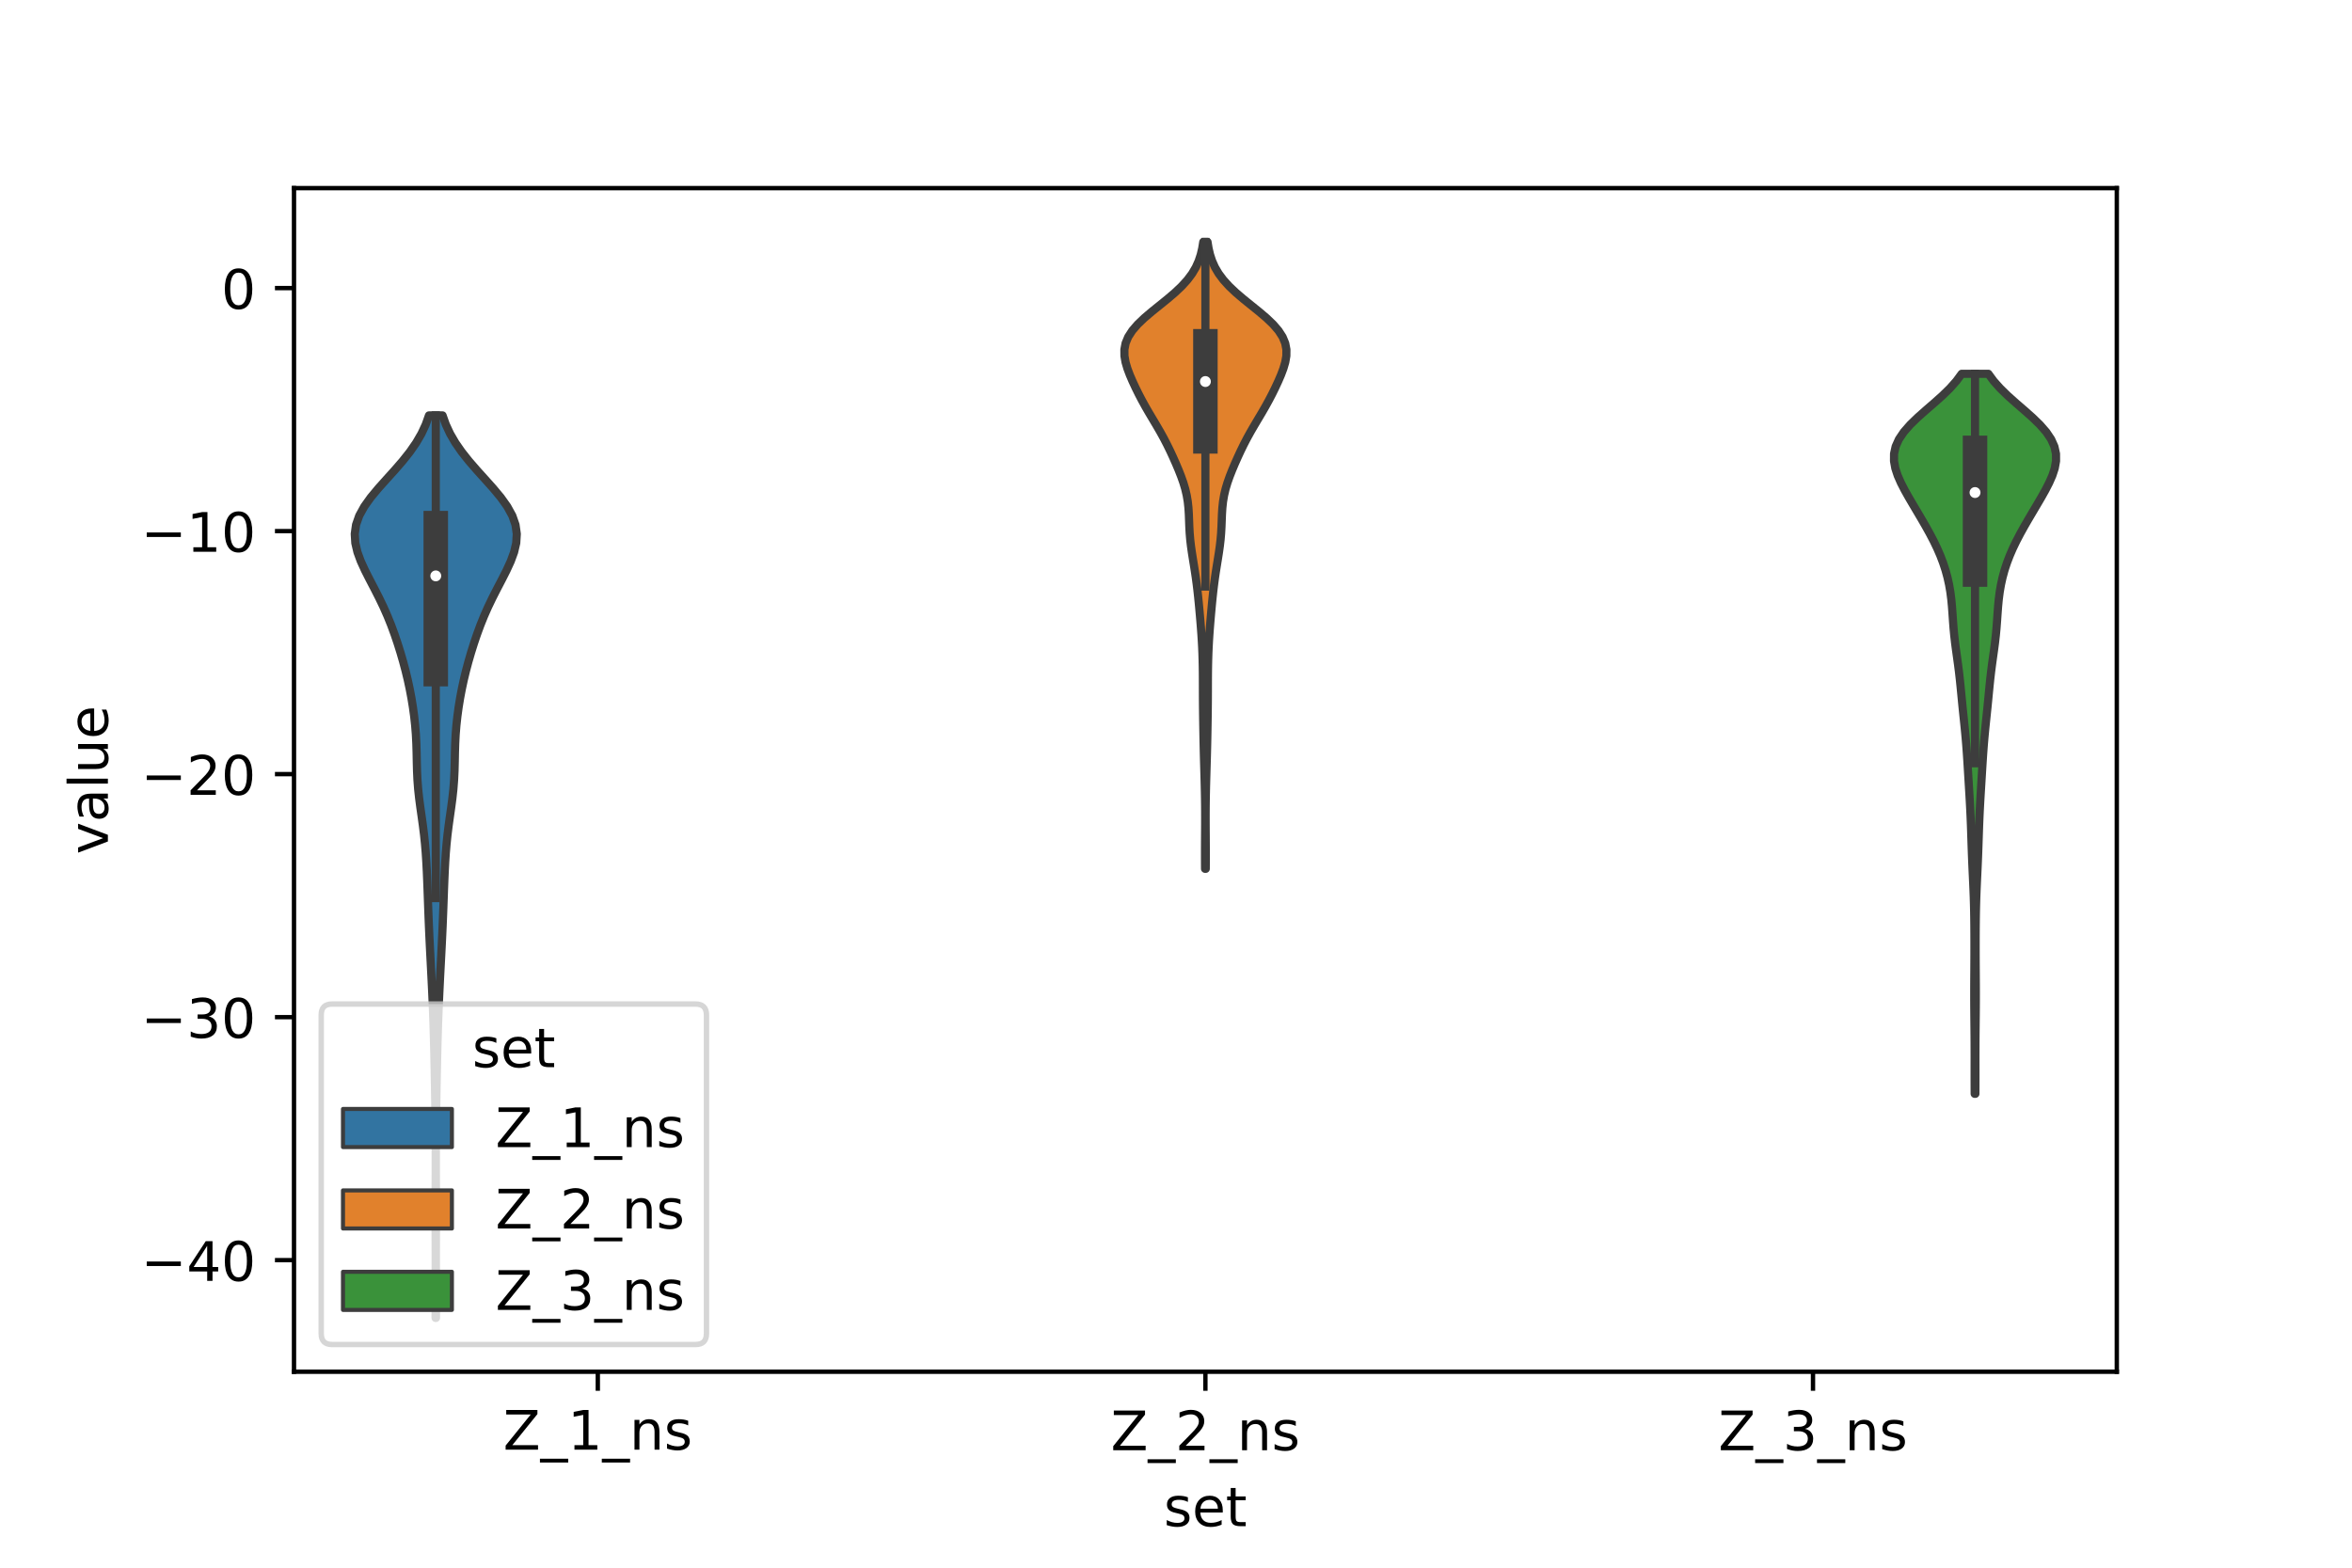 <?xml version="1.0" encoding="utf-8" standalone="no"?>
<!DOCTYPE svg PUBLIC "-//W3C//DTD SVG 1.1//EN"
  "http://www.w3.org/Graphics/SVG/1.1/DTD/svg11.dtd">
<!-- Created with matplotlib (https://matplotlib.org/) -->
<svg height="288pt" version="1.1" viewBox="0 0 432 288" width="432pt" xmlns="http://www.w3.org/2000/svg" xmlns:xlink="http://www.w3.org/1999/xlink">
 <defs>
  <style type="text/css">*{stroke-linecap:butt;stroke-linejoin:round;}</style>
 </defs>
 <g id="figure_1">
  <g id="patch_1">
   <path d="M 0 288 
L 432 288 
L 432 0 
L 0 0 
z
" style="fill:#ffffff;"/>
  </g>
  <g id="axes_1">
   <g id="patch_2">
    <path d="M 54 252 
L 388.8 252 
L 388.8 34.56 
L 54 34.56 
z
" style="fill:#ffffff;"/>
   </g>
   <g id="PolyCollection_1">
    <defs>
     <path d="M 80.08 -45.884 
L 80 -45.884 
L 80.001 -47.558 
L 80.005 -49.233 
L 80.01 -50.908 
L 80.015 -52.583 
L 80.018 -54.257 
L 80.018 -55.932 
L 80.016 -57.607 
L 80.012 -59.282 
L 80.007 -60.957 
L 80.003 -62.631 
L 80 -64.306 
L 80.001 -65.981 
L 80.004 -67.656 
L 80.009 -69.33 
L 80.015 -71.005 
L 80.02 -72.68 
L 80.022 -74.355 
L 80.022 -76.029 
L 80.017 -77.704 
L 80.008 -79.379 
L 79.995 -81.054 
L 79.977 -82.729 
L 79.956 -84.403 
L 79.931 -86.078 
L 79.903 -87.753 
L 79.873 -89.428 
L 79.841 -91.102 
L 79.806 -92.777 
L 79.769 -94.452 
L 79.727 -96.127 
L 79.681 -97.801 
L 79.63 -99.476 
L 79.572 -101.151 
L 79.507 -102.826 
L 79.437 -104.5 
L 79.36 -106.175 
L 79.279 -107.85 
L 79.194 -109.525 
L 79.107 -111.2 
L 79.02 -112.874 
L 78.936 -114.549 
L 78.855 -116.224 
L 78.78 -117.899 
L 78.712 -119.573 
L 78.648 -121.248 
L 78.589 -122.923 
L 78.529 -124.598 
L 78.465 -126.272 
L 78.393 -127.947 
L 78.306 -129.622 
L 78.198 -131.297 
L 78.059 -132.972 
L 77.886 -134.646 
L 77.678 -136.321 
L 77.446 -137.996 
L 77.207 -139.671 
L 76.987 -141.345 
L 76.805 -143.02 
L 76.676 -144.695 
L 76.597 -146.37 
L 76.553 -148.044 
L 76.52 -149.719 
L 76.47 -151.394 
L 76.385 -153.069 
L 76.252 -154.743 
L 76.069 -156.418 
L 75.84 -158.093 
L 75.567 -159.768 
L 75.25 -161.443 
L 74.89 -163.117 
L 74.485 -164.792 
L 74.038 -166.467 
L 73.551 -168.142 
L 73.025 -169.816 
L 72.457 -171.491 
L 71.84 -173.166 
L 71.164 -174.841 
L 70.423 -176.515 
L 69.617 -178.19 
L 68.763 -179.865 
L 67.888 -181.54 
L 67.039 -183.215 
L 66.271 -184.889 
L 65.655 -186.564 
L 65.263 -188.239 
L 65.16 -189.914 
L 65.395 -191.588 
L 65.982 -193.263 
L 66.902 -194.938 
L 68.097 -196.613 
L 69.49 -198.287 
L 70.988 -199.962 
L 72.501 -201.637 
L 73.953 -203.312 
L 75.281 -204.987 
L 76.443 -206.661 
L 77.416 -208.336 
L 78.195 -210.011 
L 78.791 -211.686 
L 81.289 -211.686 
L 81.289 -211.686 
L 81.885 -210.011 
L 82.664 -208.336 
L 83.637 -206.661 
L 84.799 -204.987 
L 86.127 -203.312 
L 87.579 -201.637 
L 89.092 -199.962 
L 90.59 -198.287 
L 91.983 -196.613 
L 93.178 -194.938 
L 94.098 -193.263 
L 94.685 -191.588 
L 94.92 -189.914 
L 94.817 -188.239 
L 94.425 -186.564 
L 93.809 -184.889 
L 93.041 -183.215 
L 92.192 -181.54 
L 91.317 -179.865 
L 90.463 -178.19 
L 89.657 -176.515 
L 88.916 -174.841 
L 88.24 -173.166 
L 87.623 -171.491 
L 87.055 -169.816 
L 86.529 -168.142 
L 86.042 -166.467 
L 85.595 -164.792 
L 85.19 -163.117 
L 84.83 -161.443 
L 84.513 -159.768 
L 84.24 -158.093 
L 84.011 -156.418 
L 83.828 -154.743 
L 83.695 -153.069 
L 83.61 -151.394 
L 83.56 -149.719 
L 83.527 -148.044 
L 83.483 -146.37 
L 83.404 -144.695 
L 83.275 -143.02 
L 83.093 -141.345 
L 82.873 -139.671 
L 82.634 -137.996 
L 82.402 -136.321 
L 82.194 -134.646 
L 82.021 -132.972 
L 81.882 -131.297 
L 81.774 -129.622 
L 81.687 -127.947 
L 81.615 -126.272 
L 81.551 -124.598 
L 81.491 -122.923 
L 81.432 -121.248 
L 81.368 -119.573 
L 81.3 -117.899 
L 81.225 -116.224 
L 81.144 -114.549 
L 81.06 -112.874 
L 80.973 -111.2 
L 80.886 -109.525 
L 80.801 -107.85 
L 80.72 -106.175 
L 80.643 -104.5 
L 80.573 -102.826 
L 80.508 -101.151 
L 80.45 -99.476 
L 80.399 -97.801 
L 80.353 -96.127 
L 80.311 -94.452 
L 80.274 -92.777 
L 80.239 -91.102 
L 80.207 -89.428 
L 80.177 -87.753 
L 80.149 -86.078 
L 80.124 -84.403 
L 80.103 -82.729 
L 80.085 -81.054 
L 80.072 -79.379 
L 80.063 -77.704 
L 80.058 -76.029 
L 80.058 -74.355 
L 80.06 -72.68 
L 80.065 -71.005 
L 80.071 -69.33 
L 80.076 -67.656 
L 80.079 -65.981 
L 80.08 -64.306 
L 80.077 -62.631 
L 80.073 -60.957 
L 80.068 -59.282 
L 80.064 -57.607 
L 80.062 -55.932 
L 80.062 -54.257 
L 80.065 -52.583 
L 80.07 -50.908 
L 80.075 -49.233 
L 80.079 -47.558 
L 80.08 -45.884 
z
" id="mdb018e781a" style="stroke:#3d3d3d;stroke-width:1.5;"/>
    </defs>
    <g clip-path="url(#p1126a59d88)">
     <use style="fill:#3274a1;stroke:#3d3d3d;stroke-width:1.5;" x="0" xlink:href="#mdb018e781a" y="288"/>
    </g>
   </g>
   <g id="PolyCollection_2">
    <defs>
     <path d="M 221.465 -128.392 
L 221.335 -128.392 
L 221.329 -129.555 
L 221.327 -130.719 
L 221.328 -131.882 
L 221.333 -133.045 
L 221.34 -134.209 
L 221.348 -135.372 
L 221.354 -136.535 
L 221.357 -137.698 
L 221.355 -138.862 
L 221.347 -140.025 
L 221.332 -141.188 
L 221.311 -142.351 
L 221.285 -143.515 
L 221.255 -144.678 
L 221.222 -145.841 
L 221.188 -147.005 
L 221.154 -148.168 
L 221.122 -149.331 
L 221.093 -150.494 
L 221.066 -151.658 
L 221.043 -152.821 
L 221.022 -153.984 
L 221.003 -155.147 
L 220.985 -156.311 
L 220.97 -157.474 
L 220.958 -158.637 
L 220.95 -159.801 
L 220.946 -160.964 
L 220.944 -162.127 
L 220.94 -163.29 
L 220.933 -164.454 
L 220.917 -165.617 
L 220.892 -166.78 
L 220.855 -167.943 
L 220.806 -169.107 
L 220.743 -170.27 
L 220.669 -171.433 
L 220.584 -172.597 
L 220.491 -173.76 
L 220.391 -174.923 
L 220.287 -176.086 
L 220.178 -177.25 
L 220.061 -178.413 
L 219.934 -179.576 
L 219.793 -180.74 
L 219.636 -181.903 
L 219.464 -183.066 
L 219.28 -184.229 
L 219.092 -185.393 
L 218.909 -186.556 
L 218.745 -187.719 
L 218.611 -188.882 
L 218.513 -190.046 
L 218.448 -191.209 
L 218.404 -192.372 
L 218.359 -193.536 
L 218.286 -194.699 
L 218.16 -195.862 
L 217.964 -197.025 
L 217.69 -198.189 
L 217.341 -199.352 
L 216.929 -200.515 
L 216.47 -201.678 
L 215.977 -202.842 
L 215.461 -204.005 
L 214.922 -205.168 
L 214.353 -206.332 
L 213.749 -207.495 
L 213.107 -208.658 
L 212.432 -209.821 
L 211.74 -210.985 
L 211.048 -212.148 
L 210.376 -213.311 
L 209.735 -214.474 
L 209.128 -215.638 
L 208.555 -216.801 
L 208.014 -217.964 
L 207.513 -219.128 
L 207.075 -220.291 
L 206.733 -221.454 
L 206.532 -222.617 
L 206.52 -223.781 
L 206.741 -224.944 
L 207.223 -226.107 
L 207.975 -227.271 
L 208.98 -228.434 
L 210.198 -229.597 
L 211.566 -230.76 
L 213.009 -231.924 
L 214.447 -233.087 
L 215.809 -234.25 
L 217.037 -235.413 
L 218.093 -236.577 
L 218.962 -237.74 
L 219.647 -238.903 
L 220.167 -240.067 
L 220.548 -241.23 
L 220.819 -242.393 
L 221.008 -243.556 
L 221.792 -243.556 
L 221.792 -243.556 
L 221.981 -242.393 
L 222.252 -241.23 
L 222.633 -240.067 
L 223.153 -238.903 
L 223.838 -237.74 
L 224.707 -236.577 
L 225.763 -235.413 
L 226.991 -234.25 
L 228.353 -233.087 
L 229.791 -231.924 
L 231.234 -230.76 
L 232.602 -229.597 
L 233.82 -228.434 
L 234.825 -227.271 
L 235.577 -226.107 
L 236.059 -224.944 
L 236.28 -223.781 
L 236.268 -222.617 
L 236.067 -221.454 
L 235.725 -220.291 
L 235.287 -219.128 
L 234.786 -217.964 
L 234.245 -216.801 
L 233.672 -215.638 
L 233.065 -214.474 
L 232.424 -213.311 
L 231.752 -212.148 
L 231.06 -210.985 
L 230.368 -209.821 
L 229.693 -208.658 
L 229.051 -207.495 
L 228.447 -206.332 
L 227.878 -205.168 
L 227.339 -204.005 
L 226.823 -202.842 
L 226.33 -201.678 
L 225.871 -200.515 
L 225.459 -199.352 
L 225.11 -198.189 
L 224.836 -197.025 
L 224.64 -195.862 
L 224.514 -194.699 
L 224.441 -193.536 
L 224.396 -192.372 
L 224.352 -191.209 
L 224.287 -190.046 
L 224.189 -188.882 
L 224.055 -187.719 
L 223.891 -186.556 
L 223.708 -185.393 
L 223.52 -184.229 
L 223.336 -183.066 
L 223.164 -181.903 
L 223.007 -180.74 
L 222.866 -179.576 
L 222.739 -178.413 
L 222.622 -177.25 
L 222.513 -176.086 
L 222.409 -174.923 
L 222.309 -173.76 
L 222.216 -172.597 
L 222.131 -171.433 
L 222.057 -170.27 
L 221.994 -169.107 
L 221.945 -167.943 
L 221.908 -166.78 
L 221.883 -165.617 
L 221.867 -164.454 
L 221.86 -163.29 
L 221.856 -162.127 
L 221.854 -160.964 
L 221.85 -159.801 
L 221.842 -158.637 
L 221.83 -157.474 
L 221.815 -156.311 
L 221.797 -155.147 
L 221.778 -153.984 
L 221.757 -152.821 
L 221.734 -151.658 
L 221.707 -150.494 
L 221.678 -149.331 
L 221.646 -148.168 
L 221.612 -147.005 
L 221.578 -145.841 
L 221.545 -144.678 
L 221.515 -143.515 
L 221.489 -142.351 
L 221.468 -141.188 
L 221.453 -140.025 
L 221.445 -138.862 
L 221.443 -137.698 
L 221.446 -136.535 
L 221.452 -135.372 
L 221.46 -134.209 
L 221.467 -133.045 
L 221.472 -131.882 
L 221.473 -130.719 
L 221.471 -129.555 
L 221.465 -128.392 
z
" id="m2fd67004bc" style="stroke:#3d3d3d;stroke-width:1.5;"/>
    </defs>
    <g clip-path="url(#p1126a59d88)">
     <use style="fill:#e1812c;stroke:#3d3d3d;stroke-width:1.5;" x="0" xlink:href="#m2fd67004bc" y="288"/>
    </g>
   </g>
   <g id="PolyCollection_3">
    <defs>
     <path d="M 362.825 -87.055 
L 362.695 -87.055 
L 362.689 -88.391 
L 362.686 -89.727 
L 362.686 -91.063 
L 362.687 -92.4 
L 362.688 -93.736 
L 362.686 -95.072 
L 362.681 -96.408 
L 362.673 -97.744 
L 362.66 -99.08 
L 362.646 -100.416 
L 362.632 -101.753 
L 362.621 -103.089 
L 362.615 -104.425 
L 362.614 -105.761 
L 362.617 -107.097 
L 362.625 -108.433 
L 362.634 -109.769 
L 362.642 -111.106 
L 362.648 -112.442 
L 362.65 -113.778 
L 362.649 -115.114 
L 362.645 -116.45 
L 362.636 -117.786 
L 362.622 -119.122 
L 362.601 -120.458 
L 362.57 -121.795 
L 362.53 -123.131 
L 362.479 -124.467 
L 362.421 -125.803 
L 362.359 -127.139 
L 362.297 -128.475 
L 362.239 -129.811 
L 362.186 -131.148 
L 362.139 -132.484 
L 362.095 -133.82 
L 362.051 -135.156 
L 362.004 -136.492 
L 361.95 -137.828 
L 361.888 -139.164 
L 361.818 -140.501 
L 361.741 -141.837 
L 361.66 -143.173 
L 361.579 -144.509 
L 361.498 -145.845 
L 361.417 -147.181 
L 361.334 -148.517 
L 361.244 -149.854 
L 361.144 -151.19 
L 361.031 -152.526 
L 360.905 -153.862 
L 360.77 -155.198 
L 360.632 -156.534 
L 360.494 -157.87 
L 360.362 -159.207 
L 360.234 -160.543 
L 360.104 -161.879 
L 359.967 -163.215 
L 359.814 -164.551 
L 359.644 -165.887 
L 359.46 -167.223 
L 359.273 -168.56 
L 359.097 -169.896 
L 358.944 -171.232 
L 358.818 -172.568 
L 358.716 -173.904 
L 358.625 -175.24 
L 358.526 -176.576 
L 358.399 -177.913 
L 358.227 -179.249 
L 357.997 -180.585 
L 357.702 -181.921 
L 357.337 -183.257 
L 356.899 -184.593 
L 356.389 -185.929 
L 355.809 -187.266 
L 355.165 -188.602 
L 354.467 -189.938 
L 353.726 -191.274 
L 352.955 -192.61 
L 352.166 -193.946 
L 351.373 -195.282 
L 350.59 -196.618 
L 349.84 -197.955 
L 349.151 -199.291 
L 348.562 -200.627 
L 348.121 -201.963 
L 347.88 -203.299 
L 347.887 -204.635 
L 348.182 -205.971 
L 348.782 -207.308 
L 349.683 -208.644 
L 350.852 -209.98 
L 352.228 -211.316 
L 353.734 -212.652 
L 355.278 -213.988 
L 356.773 -215.324 
L 358.142 -216.661 
L 359.332 -217.997 
L 360.313 -219.333 
L 365.207 -219.333 
L 365.207 -219.333 
L 366.188 -217.997 
L 367.378 -216.661 
L 368.747 -215.324 
L 370.242 -213.988 
L 371.786 -212.652 
L 373.292 -211.316 
L 374.668 -209.98 
L 375.837 -208.644 
L 376.738 -207.308 
L 377.338 -205.971 
L 377.633 -204.635 
L 377.64 -203.299 
L 377.399 -201.963 
L 376.958 -200.627 
L 376.369 -199.291 
L 375.68 -197.955 
L 374.93 -196.618 
L 374.147 -195.282 
L 373.354 -193.946 
L 372.565 -192.61 
L 371.794 -191.274 
L 371.053 -189.938 
L 370.355 -188.602 
L 369.711 -187.266 
L 369.131 -185.929 
L 368.621 -184.593 
L 368.183 -183.257 
L 367.818 -181.921 
L 367.523 -180.585 
L 367.293 -179.249 
L 367.121 -177.913 
L 366.994 -176.576 
L 366.895 -175.24 
L 366.804 -173.904 
L 366.702 -172.568 
L 366.576 -171.232 
L 366.423 -169.896 
L 366.247 -168.56 
L 366.06 -167.223 
L 365.876 -165.887 
L 365.706 -164.551 
L 365.553 -163.215 
L 365.416 -161.879 
L 365.286 -160.543 
L 365.158 -159.207 
L 365.026 -157.87 
L 364.888 -156.534 
L 364.75 -155.198 
L 364.615 -153.862 
L 364.489 -152.526 
L 364.376 -151.19 
L 364.276 -149.854 
L 364.186 -148.517 
L 364.103 -147.181 
L 364.022 -145.845 
L 363.941 -144.509 
L 363.86 -143.173 
L 363.779 -141.837 
L 363.702 -140.501 
L 363.632 -139.164 
L 363.57 -137.828 
L 363.516 -136.492 
L 363.469 -135.156 
L 363.425 -133.82 
L 363.381 -132.484 
L 363.334 -131.148 
L 363.281 -129.811 
L 363.223 -128.475 
L 363.161 -127.139 
L 363.099 -125.803 
L 363.041 -124.467 
L 362.99 -123.131 
L 362.95 -121.795 
L 362.919 -120.458 
L 362.898 -119.122 
L 362.884 -117.786 
L 362.875 -116.45 
L 362.871 -115.114 
L 362.87 -113.778 
L 362.872 -112.442 
L 362.878 -111.106 
L 362.886 -109.769 
L 362.895 -108.433 
L 362.903 -107.097 
L 362.906 -105.761 
L 362.905 -104.425 
L 362.899 -103.089 
L 362.888 -101.753 
L 362.874 -100.416 
L 362.86 -99.08 
L 362.847 -97.744 
L 362.839 -96.408 
L 362.834 -95.072 
L 362.832 -93.736 
L 362.833 -92.4 
L 362.834 -91.063 
L 362.834 -89.727 
L 362.831 -88.391 
L 362.825 -87.055 
z
" id="m4ecab5f8b8" style="stroke:#3d3d3d;stroke-width:1.5;"/>
    </defs>
    <g clip-path="url(#p1126a59d88)">
     <use style="fill:#3a923a;stroke:#3d3d3d;stroke-width:1.5;" x="0" xlink:href="#m4ecab5f8b8" y="288"/>
    </g>
   </g>
   <g id="patch_3">
    <path clip-path="url(#p1126a59d88)" d="M 109.8 52.924 
L 109.8 52.924 
L 109.8 52.924 
L 109.8 52.924 
z
" style="fill:#3274a1;stroke:#3d3d3d;stroke-linejoin:miter;stroke-width:0.75;"/>
   </g>
   <g id="patch_4">
    <path clip-path="url(#p1126a59d88)" d="M 109.8 52.924 
L 109.8 52.924 
L 109.8 52.924 
L 109.8 52.924 
z
" style="fill:#e1812c;stroke:#3d3d3d;stroke-linejoin:miter;stroke-width:0.75;"/>
   </g>
   <g id="patch_5">
    <path clip-path="url(#p1126a59d88)" d="M 109.8 52.924 
L 109.8 52.924 
L 109.8 52.924 
L 109.8 52.924 
z
" style="fill:#3a923a;stroke:#3d3d3d;stroke-linejoin:miter;stroke-width:0.75;"/>
   </g>
   <g id="matplotlib.axis_1">
    <g id="xtick_1">
     <g id="line2d_1">
      <defs>
       <path d="M 0 0 
L 0 3.5 
" id="m4ebc6d322a" style="stroke:#000000;stroke-width:0.8;"/>
      </defs>
      <g>
       <use style="stroke:#000000;stroke-width:0.8;" x="109.8" xlink:href="#m4ebc6d322a" y="252"/>
      </g>
     </g>
     <g id="text_1">
      <!-- Z_1_ns -->
      <g transform="translate(92.42 266.32)scale(0.1 -0.1)">
       <defs>
        <path d="M 5.609 72.906 
L 62.891 72.906 
L 62.891 65.375 
L 16.797 8.297 
L 64.016 8.297 
L 64.016 0 
L 4.5 0 
L 4.5 7.516 
L 50.594 64.594 
L 5.609 64.594 
z
" id="DejaVuSans-90"/>
        <path d="M 50.984 -16.609 
L 50.984 -23.578 
L -0.984 -23.578 
L -0.984 -16.609 
z
" id="DejaVuSans-95"/>
        <path d="M 12.406 8.297 
L 28.516 8.297 
L 28.516 63.922 
L 10.984 60.406 
L 10.984 69.391 
L 28.422 72.906 
L 38.281 72.906 
L 38.281 8.297 
L 54.391 8.297 
L 54.391 0 
L 12.406 0 
z
" id="DejaVuSans-49"/>
        <path d="M 54.891 33.016 
L 54.891 0 
L 45.906 0 
L 45.906 32.719 
Q 45.906 40.484 42.875 44.328 
Q 39.844 48.188 33.797 48.188 
Q 26.516 48.188 22.312 43.547 
Q 18.109 38.922 18.109 30.906 
L 18.109 0 
L 9.078 0 
L 9.078 54.688 
L 18.109 54.688 
L 18.109 46.188 
Q 21.344 51.125 25.703 53.562 
Q 30.078 56 35.797 56 
Q 45.219 56 50.047 50.172 
Q 54.891 44.344 54.891 33.016 
z
" id="DejaVuSans-110"/>
        <path d="M 44.281 53.078 
L 44.281 44.578 
Q 40.484 46.531 36.375 47.5 
Q 32.281 48.484 27.875 48.484 
Q 21.188 48.484 17.844 46.438 
Q 14.5 44.391 14.5 40.281 
Q 14.5 37.156 16.891 35.375 
Q 19.281 33.594 26.516 31.984 
L 29.594 31.297 
Q 39.156 29.25 43.188 25.516 
Q 47.219 21.781 47.219 15.094 
Q 47.219 7.469 41.188 3.016 
Q 35.156 -1.422 24.609 -1.422 
Q 20.219 -1.422 15.453 -0.562 
Q 10.688 0.297 5.422 2 
L 5.422 11.281 
Q 10.406 8.688 15.234 7.391 
Q 20.062 6.109 24.812 6.109 
Q 31.156 6.109 34.562 8.281 
Q 37.984 10.453 37.984 14.406 
Q 37.984 18.062 35.516 20.016 
Q 33.062 21.969 24.703 23.781 
L 21.578 24.516 
Q 13.234 26.266 9.516 29.906 
Q 5.812 33.547 5.812 39.891 
Q 5.812 47.609 11.281 51.797 
Q 16.75 56 26.812 56 
Q 31.781 56 36.172 55.266 
Q 40.578 54.547 44.281 53.078 
z
" id="DejaVuSans-115"/>
       </defs>
       <use xlink:href="#DejaVuSans-90"/>
       <use x="68.506" xlink:href="#DejaVuSans-95"/>
       <use x="118.506" xlink:href="#DejaVuSans-49"/>
       <use x="182.129" xlink:href="#DejaVuSans-95"/>
       <use x="232.129" xlink:href="#DejaVuSans-110"/>
       <use x="295.508" xlink:href="#DejaVuSans-115"/>
      </g>
     </g>
    </g>
    <g id="xtick_2">
     <g id="line2d_2">
      <g>
       <use style="stroke:#000000;stroke-width:0.8;" x="221.4" xlink:href="#m4ebc6d322a" y="252"/>
      </g>
     </g>
     <g id="text_2">
      <!-- Z_2_ns -->
      <g transform="translate(204.02 266.422)scale(0.1 -0.1)">
       <defs>
        <path d="M 19.188 8.297 
L 53.609 8.297 
L 53.609 0 
L 7.328 0 
L 7.328 8.297 
Q 12.938 14.109 22.625 23.891 
Q 32.328 33.688 34.812 36.531 
Q 39.547 41.844 41.422 45.531 
Q 43.312 49.219 43.312 52.781 
Q 43.312 58.594 39.234 62.25 
Q 35.156 65.922 28.609 65.922 
Q 23.969 65.922 18.812 64.312 
Q 13.672 62.703 7.812 59.422 
L 7.812 69.391 
Q 13.766 71.781 18.938 73 
Q 24.125 74.219 28.422 74.219 
Q 39.75 74.219 46.484 68.547 
Q 53.219 62.891 53.219 53.422 
Q 53.219 48.922 51.531 44.891 
Q 49.859 40.875 45.406 35.406 
Q 44.188 33.984 37.641 27.219 
Q 31.109 20.453 19.188 8.297 
z
" id="DejaVuSans-50"/>
       </defs>
       <use xlink:href="#DejaVuSans-90"/>
       <use x="68.506" xlink:href="#DejaVuSans-95"/>
       <use x="118.506" xlink:href="#DejaVuSans-50"/>
       <use x="182.129" xlink:href="#DejaVuSans-95"/>
       <use x="232.129" xlink:href="#DejaVuSans-110"/>
       <use x="295.508" xlink:href="#DejaVuSans-115"/>
      </g>
     </g>
    </g>
    <g id="xtick_3">
     <g id="line2d_3">
      <g>
       <use style="stroke:#000000;stroke-width:0.8;" x="333" xlink:href="#m4ebc6d322a" y="252"/>
      </g>
     </g>
     <g id="text_3">
      <!-- Z_3_ns -->
      <g transform="translate(315.62 266.422)scale(0.1 -0.1)">
       <defs>
        <path d="M 40.578 39.312 
Q 47.656 37.797 51.625 33 
Q 55.609 28.219 55.609 21.188 
Q 55.609 10.406 48.188 4.484 
Q 40.766 -1.422 27.094 -1.422 
Q 22.516 -1.422 17.656 -0.516 
Q 12.797 0.391 7.625 2.203 
L 7.625 11.719 
Q 11.719 9.328 16.594 8.109 
Q 21.484 6.891 26.812 6.891 
Q 36.078 6.891 40.938 10.547 
Q 45.797 14.203 45.797 21.188 
Q 45.797 27.641 41.281 31.266 
Q 36.766 34.906 28.719 34.906 
L 20.219 34.906 
L 20.219 43.016 
L 29.109 43.016 
Q 36.375 43.016 40.234 45.922 
Q 44.094 48.828 44.094 54.297 
Q 44.094 59.906 40.109 62.906 
Q 36.141 65.922 28.719 65.922 
Q 24.656 65.922 20.016 65.031 
Q 15.375 64.156 9.812 62.312 
L 9.812 71.094 
Q 15.438 72.656 20.344 73.438 
Q 25.25 74.219 29.594 74.219 
Q 40.828 74.219 47.359 69.109 
Q 53.906 64.016 53.906 55.328 
Q 53.906 49.266 50.438 45.094 
Q 46.969 40.922 40.578 39.312 
z
" id="DejaVuSans-51"/>
       </defs>
       <use xlink:href="#DejaVuSans-90"/>
       <use x="68.506" xlink:href="#DejaVuSans-95"/>
       <use x="118.506" xlink:href="#DejaVuSans-51"/>
       <use x="182.129" xlink:href="#DejaVuSans-95"/>
       <use x="232.129" xlink:href="#DejaVuSans-110"/>
       <use x="295.508" xlink:href="#DejaVuSans-115"/>
      </g>
     </g>
    </g>
    <g id="text_4">
     <!-- set -->
     <g transform="translate(213.759 280.378)scale(0.1 -0.1)">
      <defs>
       <path d="M 56.203 29.594 
L 56.203 25.203 
L 14.891 25.203 
Q 15.484 15.922 20.484 11.062 
Q 25.484 6.203 34.422 6.203 
Q 39.594 6.203 44.453 7.469 
Q 49.312 8.734 54.109 11.281 
L 54.109 2.781 
Q 49.266 0.734 44.188 -0.344 
Q 39.109 -1.422 33.891 -1.422 
Q 20.797 -1.422 13.156 6.188 
Q 5.516 13.812 5.516 26.812 
Q 5.516 40.234 12.766 48.109 
Q 20.016 56 32.328 56 
Q 43.359 56 49.781 48.891 
Q 56.203 41.797 56.203 29.594 
z
M 47.219 32.234 
Q 47.125 39.594 43.094 43.984 
Q 39.062 48.391 32.422 48.391 
Q 24.906 48.391 20.391 44.141 
Q 15.875 39.891 15.188 32.172 
z
" id="DejaVuSans-101"/>
       <path d="M 18.312 70.219 
L 18.312 54.688 
L 36.812 54.688 
L 36.812 47.703 
L 18.312 47.703 
L 18.312 18.016 
Q 18.312 11.328 20.141 9.422 
Q 21.969 7.516 27.594 7.516 
L 36.812 7.516 
L 36.812 0 
L 27.594 0 
Q 17.188 0 13.234 3.875 
Q 9.281 7.766 9.281 18.016 
L 9.281 47.703 
L 2.688 47.703 
L 2.688 54.688 
L 9.281 54.688 
L 9.281 70.219 
z
" id="DejaVuSans-116"/>
      </defs>
      <use xlink:href="#DejaVuSans-115"/>
      <use x="52.1" xlink:href="#DejaVuSans-101"/>
      <use x="113.623" xlink:href="#DejaVuSans-116"/>
     </g>
    </g>
   </g>
   <g id="matplotlib.axis_2">
    <g id="ytick_1">
     <g id="line2d_4">
      <defs>
       <path d="M 0 0 
L -3.5 0 
" id="m51d264aea1" style="stroke:#000000;stroke-width:0.8;"/>
      </defs>
      <g>
       <use style="stroke:#000000;stroke-width:0.8;" x="54" xlink:href="#m51d264aea1" y="231.502"/>
      </g>
     </g>
     <g id="text_5">
      <!-- −40 -->
      <g transform="translate(25.895 235.302)scale(0.1 -0.1)">
       <defs>
        <path d="M 10.594 35.5 
L 73.188 35.5 
L 73.188 27.203 
L 10.594 27.203 
z
" id="DejaVuSans-8722"/>
        <path d="M 37.797 64.312 
L 12.891 25.391 
L 37.797 25.391 
z
M 35.203 72.906 
L 47.609 72.906 
L 47.609 25.391 
L 58.016 25.391 
L 58.016 17.188 
L 47.609 17.188 
L 47.609 0 
L 37.797 0 
L 37.797 17.188 
L 4.891 17.188 
L 4.891 26.703 
z
" id="DejaVuSans-52"/>
        <path d="M 31.781 66.406 
Q 24.172 66.406 20.328 58.906 
Q 16.5 51.422 16.5 36.375 
Q 16.5 21.391 20.328 13.891 
Q 24.172 6.391 31.781 6.391 
Q 39.453 6.391 43.281 13.891 
Q 47.125 21.391 47.125 36.375 
Q 47.125 51.422 43.281 58.906 
Q 39.453 66.406 31.781 66.406 
z
M 31.781 74.219 
Q 44.047 74.219 50.516 64.516 
Q 56.984 54.828 56.984 36.375 
Q 56.984 17.969 50.516 8.266 
Q 44.047 -1.422 31.781 -1.422 
Q 19.531 -1.422 13.062 8.266 
Q 6.594 17.969 6.594 36.375 
Q 6.594 54.828 13.062 64.516 
Q 19.531 74.219 31.781 74.219 
z
" id="DejaVuSans-48"/>
       </defs>
       <use xlink:href="#DejaVuSans-8722"/>
       <use x="83.789" xlink:href="#DejaVuSans-52"/>
       <use x="147.412" xlink:href="#DejaVuSans-48"/>
      </g>
     </g>
    </g>
    <g id="ytick_2">
     <g id="line2d_5">
      <g>
       <use style="stroke:#000000;stroke-width:0.8;" x="54" xlink:href="#m51d264aea1" y="186.858"/>
      </g>
     </g>
     <g id="text_6">
      <!-- −30 -->
      <g transform="translate(25.895 190.657)scale(0.1 -0.1)">
       <use xlink:href="#DejaVuSans-8722"/>
       <use x="83.789" xlink:href="#DejaVuSans-51"/>
       <use x="147.412" xlink:href="#DejaVuSans-48"/>
      </g>
     </g>
    </g>
    <g id="ytick_3">
     <g id="line2d_6">
      <g>
       <use style="stroke:#000000;stroke-width:0.8;" x="54" xlink:href="#m51d264aea1" y="142.213"/>
      </g>
     </g>
     <g id="text_7">
      <!-- −20 -->
      <g transform="translate(25.895 146.013)scale(0.1 -0.1)">
       <use xlink:href="#DejaVuSans-8722"/>
       <use x="83.789" xlink:href="#DejaVuSans-50"/>
       <use x="147.412" xlink:href="#DejaVuSans-48"/>
      </g>
     </g>
    </g>
    <g id="ytick_4">
     <g id="line2d_7">
      <g>
       <use style="stroke:#000000;stroke-width:0.8;" x="54" xlink:href="#m51d264aea1" y="97.569"/>
      </g>
     </g>
     <g id="text_8">
      <!-- −10 -->
      <g transform="translate(25.895 101.368)scale(0.1 -0.1)">
       <use xlink:href="#DejaVuSans-8722"/>
       <use x="83.789" xlink:href="#DejaVuSans-49"/>
       <use x="147.412" xlink:href="#DejaVuSans-48"/>
      </g>
     </g>
    </g>
    <g id="ytick_5">
     <g id="line2d_8">
      <g>
       <use style="stroke:#000000;stroke-width:0.8;" x="54" xlink:href="#m51d264aea1" y="52.924"/>
      </g>
     </g>
     <g id="text_9">
      <!-- 0 -->
      <g transform="translate(40.638 56.724)scale(0.1 -0.1)">
       <use xlink:href="#DejaVuSans-48"/>
      </g>
     </g>
    </g>
    <g id="text_10">
     <!-- value -->
     <g transform="translate(19.816 156.938)rotate(-90)scale(0.1 -0.1)">
      <defs>
       <path d="M 2.984 54.688 
L 12.5 54.688 
L 29.594 8.797 
L 46.688 54.688 
L 56.203 54.688 
L 35.688 0 
L 23.484 0 
z
" id="DejaVuSans-118"/>
       <path d="M 34.281 27.484 
Q 23.391 27.484 19.188 25 
Q 14.984 22.516 14.984 16.5 
Q 14.984 11.719 18.141 8.906 
Q 21.297 6.109 26.703 6.109 
Q 34.188 6.109 38.703 11.406 
Q 43.219 16.703 43.219 25.484 
L 43.219 27.484 
z
M 52.203 31.203 
L 52.203 0 
L 43.219 0 
L 43.219 8.297 
Q 40.141 3.328 35.547 0.953 
Q 30.953 -1.422 24.312 -1.422 
Q 15.922 -1.422 10.953 3.297 
Q 6 8.016 6 15.922 
Q 6 25.141 12.172 29.828 
Q 18.359 34.516 30.609 34.516 
L 43.219 34.516 
L 43.219 35.406 
Q 43.219 41.609 39.141 45 
Q 35.062 48.391 27.688 48.391 
Q 23 48.391 18.547 47.266 
Q 14.109 46.141 10.016 43.891 
L 10.016 52.203 
Q 14.938 54.109 19.578 55.047 
Q 24.219 56 28.609 56 
Q 40.484 56 46.344 49.844 
Q 52.203 43.703 52.203 31.203 
z
" id="DejaVuSans-97"/>
       <path d="M 9.422 75.984 
L 18.406 75.984 
L 18.406 0 
L 9.422 0 
z
" id="DejaVuSans-108"/>
       <path d="M 8.5 21.578 
L 8.5 54.688 
L 17.484 54.688 
L 17.484 21.922 
Q 17.484 14.156 20.5 10.266 
Q 23.531 6.391 29.594 6.391 
Q 36.859 6.391 41.078 11.031 
Q 45.312 15.672 45.312 23.688 
L 45.312 54.688 
L 54.297 54.688 
L 54.297 0 
L 45.312 0 
L 45.312 8.406 
Q 42.047 3.422 37.719 1 
Q 33.406 -1.422 27.688 -1.422 
Q 18.266 -1.422 13.375 4.438 
Q 8.5 10.297 8.5 21.578 
z
M 31.109 56 
z
" id="DejaVuSans-117"/>
      </defs>
      <use xlink:href="#DejaVuSans-118"/>
      <use x="59.18" xlink:href="#DejaVuSans-97"/>
      <use x="120.459" xlink:href="#DejaVuSans-108"/>
      <use x="148.242" xlink:href="#DejaVuSans-117"/>
      <use x="211.621" xlink:href="#DejaVuSans-101"/>
     </g>
    </g>
   </g>
   <g id="line2d_9">
    <path clip-path="url(#p1126a59d88)" d="M 80.04 164.99 
L 80.04 76.314 
" style="fill:none;stroke:#3d3d3d;stroke-linecap:square;stroke-width:1.5;"/>
   </g>
   <g id="line2d_10">
    <path clip-path="url(#p1126a59d88)" d="M 80.04 123.848 
L 80.04 96.1 
" style="fill:none;stroke:#3d3d3d;stroke-linecap:square;stroke-width:4.5;"/>
   </g>
   <g id="line2d_11">
    <path clip-path="url(#p1126a59d88)" d="M 221.4 107.759 
L 221.4 44.444 
" style="fill:none;stroke:#3d3d3d;stroke-linecap:square;stroke-width:1.5;"/>
   </g>
   <g id="line2d_12">
    <path clip-path="url(#p1126a59d88)" d="M 221.4 81.082 
L 221.4 62.695 
" style="fill:none;stroke:#3d3d3d;stroke-linecap:square;stroke-width:4.5;"/>
   </g>
   <g id="line2d_13">
    <path clip-path="url(#p1126a59d88)" d="M 362.76 140.215 
L 362.76 68.667 
" style="fill:none;stroke:#3d3d3d;stroke-linecap:square;stroke-width:1.5;"/>
   </g>
   <g id="line2d_14">
    <path clip-path="url(#p1126a59d88)" d="M 362.76 105.552 
L 362.76 82.278 
" style="fill:none;stroke:#3d3d3d;stroke-linecap:square;stroke-width:4.5;"/>
   </g>
   <g id="patch_6">
    <path d="M 54 252 
L 54 34.56 
" style="fill:none;stroke:#000000;stroke-linecap:square;stroke-linejoin:miter;stroke-width:0.8;"/>
   </g>
   <g id="patch_7">
    <path d="M 388.8 252 
L 388.8 34.56 
" style="fill:none;stroke:#000000;stroke-linecap:square;stroke-linejoin:miter;stroke-width:0.8;"/>
   </g>
   <g id="patch_8">
    <path d="M 54 252 
L 388.8 252 
" style="fill:none;stroke:#000000;stroke-linecap:square;stroke-linejoin:miter;stroke-width:0.8;"/>
   </g>
   <g id="patch_9">
    <path d="M 54 34.56 
L 388.8 34.56 
" style="fill:none;stroke:#000000;stroke-linecap:square;stroke-linejoin:miter;stroke-width:0.8;"/>
   </g>
   <g id="PathCollection_1">
    <defs>
     <path d="M 0 1.5 
C 0.398 1.5 0.779 1.342 1.061 1.061 
C 1.342 0.779 1.5 0.398 1.5 0 
C 1.5 -0.398 1.342 -0.779 1.061 -1.061 
C 0.779 -1.342 0.398 -1.5 0 -1.5 
C -0.398 -1.5 -0.779 -1.342 -1.061 -1.061 
C -1.342 -0.779 -1.5 -0.398 -1.5 0 
C -1.5 0.398 -1.342 0.779 -1.061 1.061 
C -0.779 1.342 -0.398 1.5 0 1.5 
z
" id="m0f50cd9c73" style="stroke:#3d3d3d;"/>
    </defs>
    <g clip-path="url(#p1126a59d88)">
     <use style="fill:#ffffff;stroke:#3d3d3d;" x="80.04" xlink:href="#m0f50cd9c73" y="105.794"/>
    </g>
   </g>
   <g id="PathCollection_2">
    <g clip-path="url(#p1126a59d88)">
     <use style="fill:#ffffff;stroke:#3d3d3d;" x="221.4" xlink:href="#m0f50cd9c73" y="70.092"/>
    </g>
   </g>
   <g id="PathCollection_3">
    <g clip-path="url(#p1126a59d88)">
     <use style="fill:#ffffff;stroke:#3d3d3d;" x="362.76" xlink:href="#m0f50cd9c73" y="90.484"/>
    </g>
   </g>
   <g id="legend_1">
    <g id="patch_10">
     <path d="M 61 247 
L 127.759 247 
Q 129.759 247 129.759 245 
L 129.759 186.453 
Q 129.759 184.453 127.759 184.453 
L 61 184.453 
Q 59 184.453 59 186.453 
L 59 245 
Q 59 247 61 247 
z
" style="fill:#ffffff;opacity:0.8;stroke:#cccccc;stroke-linejoin:miter;"/>
    </g>
    <g id="text_11">
     <!-- set -->
     <g transform="translate(86.738 196.052)scale(0.1 -0.1)">
      <use xlink:href="#DejaVuSans-115"/>
      <use x="52.1" xlink:href="#DejaVuSans-101"/>
      <use x="113.623" xlink:href="#DejaVuSans-116"/>
     </g>
    </g>
    <g id="patch_11">
     <path d="M 63 210.73 
L 83 210.73 
L 83 203.73 
L 63 203.73 
z
" style="fill:#3274a1;stroke:#3d3d3d;stroke-linejoin:miter;stroke-width:0.75;"/>
    </g>
    <g id="text_12">
     <!-- Z_1_ns -->
     <g transform="translate(91 210.73)scale(0.1 -0.1)">
      <use xlink:href="#DejaVuSans-90"/>
      <use x="68.506" xlink:href="#DejaVuSans-95"/>
      <use x="118.506" xlink:href="#DejaVuSans-49"/>
      <use x="182.129" xlink:href="#DejaVuSans-95"/>
      <use x="232.129" xlink:href="#DejaVuSans-110"/>
      <use x="295.508" xlink:href="#DejaVuSans-115"/>
     </g>
    </g>
    <g id="patch_12">
     <path d="M 63 225.686 
L 83 225.686 
L 83 218.686 
L 63 218.686 
z
" style="fill:#e1812c;stroke:#3d3d3d;stroke-linejoin:miter;stroke-width:0.75;"/>
    </g>
    <g id="text_13">
     <!-- Z_2_ns -->
     <g transform="translate(91 225.686)scale(0.1 -0.1)">
      <use xlink:href="#DejaVuSans-90"/>
      <use x="68.506" xlink:href="#DejaVuSans-95"/>
      <use x="118.506" xlink:href="#DejaVuSans-50"/>
      <use x="182.129" xlink:href="#DejaVuSans-95"/>
      <use x="232.129" xlink:href="#DejaVuSans-110"/>
      <use x="295.508" xlink:href="#DejaVuSans-115"/>
     </g>
    </g>
    <g id="patch_13">
     <path d="M 63 240.642 
L 83 240.642 
L 83 233.642 
L 63 233.642 
z
" style="fill:#3a923a;stroke:#3d3d3d;stroke-linejoin:miter;stroke-width:0.75;"/>
    </g>
    <g id="text_14">
     <!-- Z_3_ns -->
     <g transform="translate(91 240.642)scale(0.1 -0.1)">
      <use xlink:href="#DejaVuSans-90"/>
      <use x="68.506" xlink:href="#DejaVuSans-95"/>
      <use x="118.506" xlink:href="#DejaVuSans-51"/>
      <use x="182.129" xlink:href="#DejaVuSans-95"/>
      <use x="232.129" xlink:href="#DejaVuSans-110"/>
      <use x="295.508" xlink:href="#DejaVuSans-115"/>
     </g>
    </g>
   </g>
  </g>
 </g>
 <defs>
  <clipPath id="p1126a59d88">
   <rect height="217.44" width="334.8" x="54" y="34.56"/>
  </clipPath>
 </defs>
</svg>
